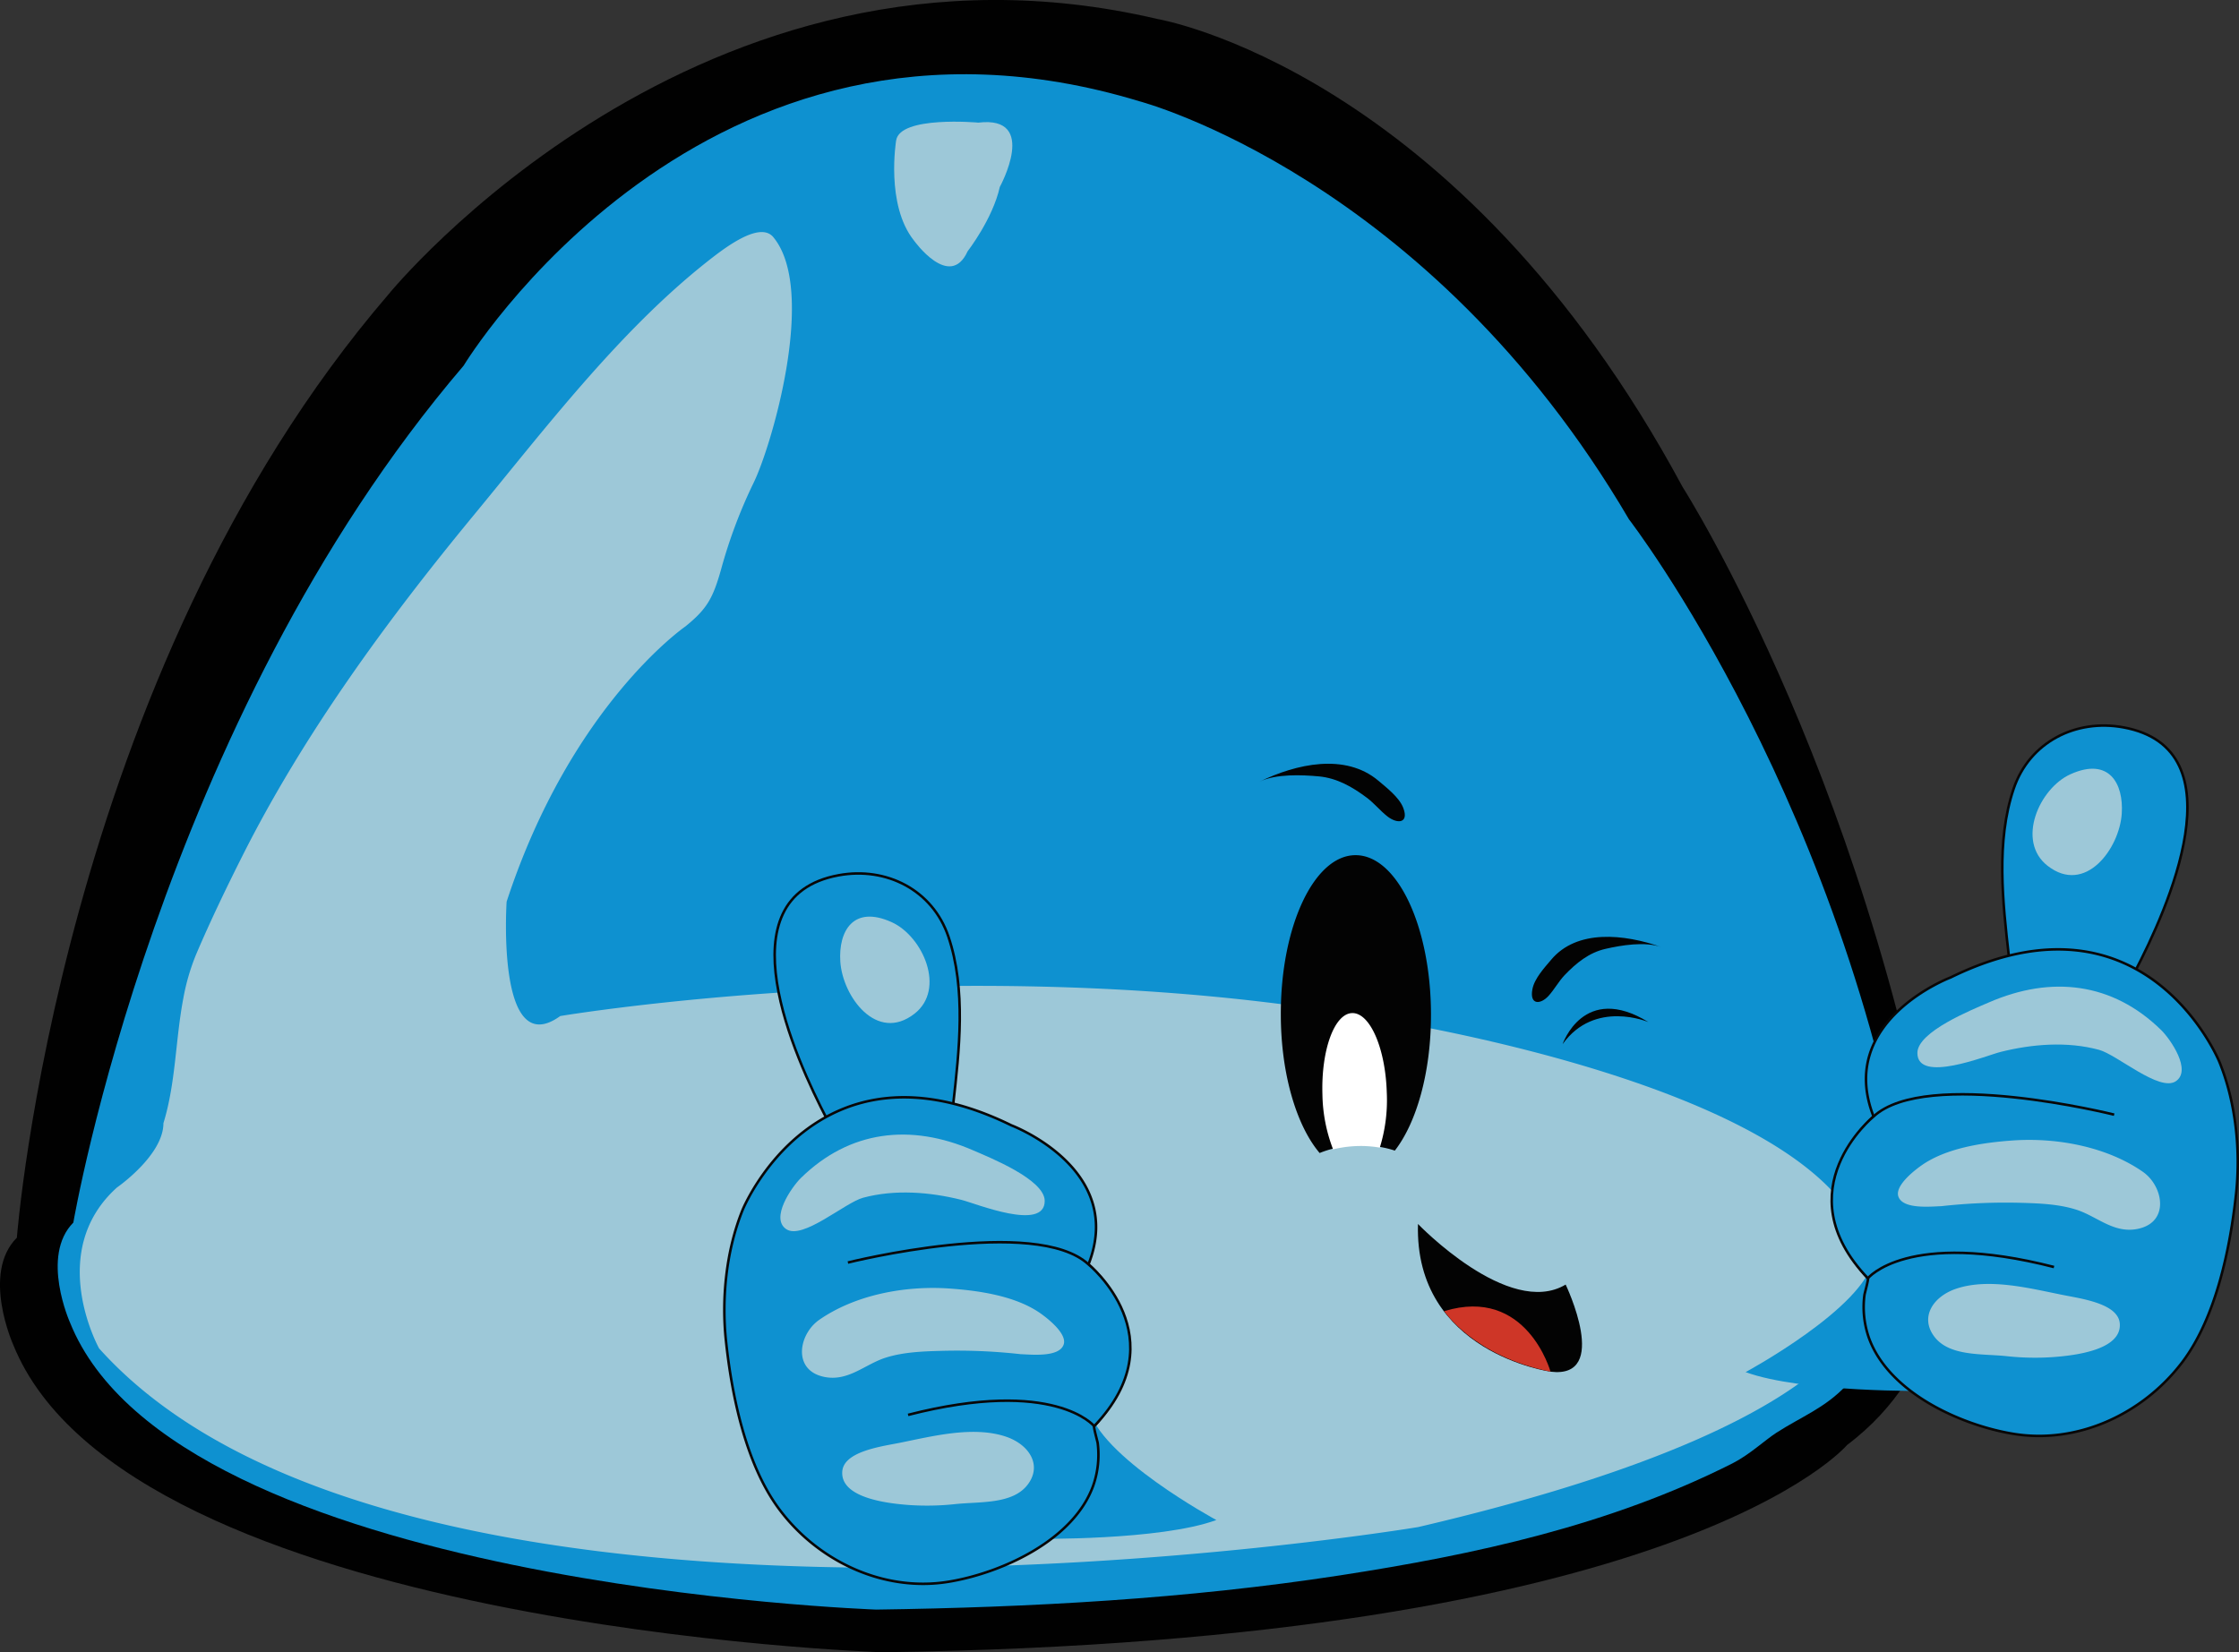 <svg xmlns="http://www.w3.org/2000/svg" viewBox="0 0 719.57 531.14"><rect x="0" y="0" width="719.57" height="531.14" fill="#333333" stroke="none"/><defs><style>.cls-1{fill:#010101;}.cls-2,.cls-7{fill:#0e91d0;}.cls-3{fill:#9dc8d8;}.cls-4{fill:#030303;}.cls-5{fill:#fff;}.cls-6{fill:#ce3627;}.cls-7{stroke:#080707;stroke-miterlimit:10;stroke-width:0.81px;}</style></defs><title>Excited</title><g id="Layer_2" data-name="Layer 2"><g id="Layer_1-2" data-name="Layer 1"><path class="cls-1" d="M4.27,432.33s-10.34-23,1.15-34.47c0,0,13.78-180.37,119.49-303.31,0,0,100-122.93,247-88.46,0,0,96.5,16.08,168.88,150.51,0,0,63.19,98.8,85,247,0,0,0,36.76-32.17,60.89,0,0-52.85,63.19-310.19,66.63C283.45,531.14,41,523.1,4.27,432.33Z"/><path class="cls-2" d="M22.51,425.17S12.91,403.74,23.57,393C23.57,393,51,232.23,149,117.54c0,0,77-127.52,217.14-85,0,0,92.84,24.29,157.39,134.42,0,0,71.66,92.66,91.91,230.92,2,13.42-13.24,37.9-21.94,47.3-6.82,7.38-14.61,10.21-22.6,15.38-3.85,2.49-8.54,7-14.13,9.85-39.45,19.91-82.68,29.31-126.12,36-49.29,7.57-99.29,10.3-149.13,11C281.55,517.35,56.62,509.85,22.51,425.17Z"/><path class="cls-3" d="M288,45.16s-3.45,20.68,5.74,32.17c0,0,11.49,16.08,17.23,3.45,0,0,8.05-10.35,10.35-20.69,0,0,12.64-23-6.9-20.67C314.47,39.42,289.2,37.11,288,45.16Z"/><path class="cls-3" d="M58.9,321a69.71,69.71,0,0,1,4.16-14.28c4.47-10.5,9.69-21.35,14.84-31.58,19.73-39.21,46.53-75.79,74.34-109.52,22.87-27.73,46.62-59,74.91-81.41,5-3.94,16.88-13.36,21.36-8,14.27,17.15-.67,67.7-6.42,79.2A161.14,161.14,0,0,0,231.75,183c-2.59,9.17-4.43,12.68-11.49,18.38,0,0-36.76,25.28-57.44,88.47,0,0-3.45,51.7,17.23,36.76,0,0,129.82-21.83,257.35,0,0,0,167.74,24.13,163.14,85,0,0,12.64,42.51-144.76,79.27,0,0-324,54-423.94-57.44,0,0-17.23-31,5.74-51.71,0,0,14.94-10.33,14.94-20.68C56.5,348.18,56.37,334.3,58.9,321Z"/><path class="cls-4" d="M529.78,328.56s-17.25-7.39-27.59,7.09C502.19,335.65,508.94,315.73,529.78,328.56Z"/><path class="cls-4" d="M404.79,251.27c5.3-2.56,13.55-2.2,19.06-1.7,5.83.54,10.81,3.4,15.42,6.86,2.37,1.78,4.28,4.17,6.61,6,3.24,2.54,7,2.22,5.09-2.76-1.32-3.4-5.37-6.48-8-8.72C432.33,242,416.61,245.53,404.79,251.27Z"/><path class="cls-4" d="M534,304.46c-5.37-1.9-13-.59-18,.55-5.32,1.2-9.47,4.58-13.19,8.48-1.89,2-3.27,4.57-5.13,6.63-2.58,2.85-6.16,3-5.2-2.12.65-3.47,3.89-6.94,6-9.45C506.77,298.61,522,300.22,534,304.46Z"/><path class="cls-4" d="M435.63,274.9c-13.33,0-24.07,23-24,51.19,0,19.13,5.06,35.8,12.47,44.55a31.06,31.06,0,0,1,4.31-1.4,37,37,0,0,1,8.86-1.08,35.66,35.66,0,0,1,6.15.52,30.67,30.67,0,0,1,4.85,1.19c7-9,11.67-25.28,11.62-43.91C459.82,297.72,449,274.86,435.63,274.9Z"/><path class="cls-5" d="M443.44,368.91a35.93,35.93,0,0,0-6.15-.52,37,37,0,0,0-8.86,1.08A51.24,51.24,0,0,1,425,351.81c-.43-14.27,3.84-26,9.55-26.15s10.7,11.23,11.13,25.5A51.52,51.52,0,0,1,443.44,368.91Z"/><path class="cls-4" d="M455.71,393.45s29.2,30.43,47.46,19.48c0,0,14.61,30.43-4.87,28C498.3,440.92,454.49,434.84,455.71,393.45Z"/><path class="cls-6" d="M498.3,440.92s-7.62-27.55-34.15-19.45C464.15,421.47,473.67,436,498.3,440.92Z"/><path class="cls-2" d="M561,441.07s38.07-20.54,41.09-36.24c0,0,3,42.29,17.51,42.29C619.64,447.12,579.16,447.72,561,441.07Z"/><path class="cls-7" d="M686.1,312.39c10.37-19.91,34-71.64-3.66-78.57-15.36-2.83-30.22,4.76-35.28,19.69-5.74,16.92-3.51,36.65-1.54,54C649.85,345,686.1,312.39,686.1,312.39Z"/><path class="cls-7" d="M713.29,341.39s-23.56-58-86.39-27.19c0,0-36.85,13.9-24.77,44.71,0,0-27.8,23.56-1.82,52,.25.28-1.07,4.92-1.12,5.41a30,30,0,0,0,1.41,13.67c6.27,17.54,29.23,28,46.09,30.86,20.85,3.59,42-6.26,54.67-23,10.88-14.42,15.41-36.74,17.29-54.27C720.11,369.75,718.55,354.36,713.29,341.39Z"/><path class="cls-7" d="M679.45,358.31s-60.41-15.11-77.33.6c0,0-29,23.56-1.82,52,0,0,12.69-15.71,59.81-3.62"/><path class="cls-3" d="M681.89,261.56c-.74,11.2-11.69,26.22-23.84,16.75-10.15-7.91-2.69-24.9,7.36-29.43C677.78,243.3,682.53,251.82,681.89,261.56Z"/><path class="cls-3" d="M694.56,331.12c-15.67-15.36-35.32-17.58-55.27-8.93-5.41,2.34-23.08,9.42-23.08,16.29,0,9.94,22.13.82,26.76-.34,10.11-2.53,21.36-3.45,31.61-.67,5.81,1.57,19.37,13.59,24.65,10.12S697.54,334.05,694.56,331.12Z"/><path class="cls-3" d="M692.2,380.42a13.08,13.08,0,0,0-3.56-3.76c-11.53-8-27.36-11-41.51-10.07-10,.69-21.9,2.46-29.89,8.24-2.4,1.73-8.32,6.45-7.13,9.82,1.46,4.12,10.2,3.2,13.79,3.08a186.47,186.47,0,0,1,25.95-1.07c5.79.17,11.95.44,17.48,2.21,6.61,2.12,11.93,7.68,19.58,6.18C695.18,393.43,695.62,385.82,692.2,380.42Z"/><path class="cls-3" d="M681.27,425.59c.45,8.34-14.24,10.12-21.42,10.65a84.3,84.3,0,0,1-15.09-.31c-7.81-.81-18.14.1-23-6.13s-.68-13.08,7.2-15.63c10.51-3.39,23.45,0,33.85,2.07C668.83,417.47,680.91,419,681.27,425.59Z"/><path class="cls-2" d="M390.91,488.62s-38.06-20.54-41.08-36.25c0,0-3,42.29-17.52,42.29C332.31,494.66,372.79,495.27,390.91,488.62Z"/><path class="cls-7" d="M265.86,359.94c-10.39-19.91-34-71.64,3.65-78.58,15.36-2.83,30.22,4.76,35.28,19.7,5.74,16.92,3.5,36.65,1.54,54C302.1,392.56,265.86,359.94,265.86,359.94Z"/><path class="cls-7" d="M238.66,388.94s23.57-58,86.39-27.19c0,0,36.85,13.9,24.77,44.7,0,0,27.79,23.56,1.82,52-.25.27,1.07,4.92,1.13,5.4a30.12,30.12,0,0,1-1.42,13.67c-6.26,17.54-29.22,28-46.08,30.87-20.85,3.59-42.05-6.27-54.66-23-10.89-14.42-15.42-36.73-17.29-54.26C231.84,417.3,233.4,401.91,238.66,388.94Z"/><path class="cls-7" d="M272.5,405.85s60.41-15.1,77.33.6c0,0,29,23.56,1.82,52,0,0-12.69-15.71-59.81-3.63"/><path class="cls-3" d="M270.06,309.11c.73,11.2,11.69,26.22,23.84,16.75,10.15-7.91,2.69-24.9-7.36-29.44C274.17,290.85,269.43,299.37,270.06,309.11Z"/><path class="cls-3" d="M257.39,378.67c15.67-15.36,35.32-17.58,55.28-8.92,5.4,2.34,23.08,9.41,23.08,16.29,0,9.93-22.14.82-26.77-.34-10.11-2.53-21.36-3.44-31.61-.68-5.81,1.58-19.37,13.59-24.65,10.12S254.41,381.6,257.39,378.67Z"/><path class="cls-3" d="M259.75,428a13,13,0,0,1,3.56-3.75c11.53-8,27.36-11,41.51-10.07,10.05.69,21.9,2.45,29.89,8.23,2.39,1.73,8.31,6.46,7.12,9.83-1.46,4.12-10.2,3.2-13.78,3.07a184.07,184.07,0,0,0-26-1.06c-5.79.16-11.94.43-17.48,2.2-6.61,2.12-11.92,7.68-19.58,6.18C256.77,441,256.33,433.37,259.75,428Z"/><path class="cls-3" d="M270.68,473.14c-.45,8.33,14.23,10.12,21.42,10.65a84.83,84.83,0,0,0,15.09-.31c7.81-.81,18.13.1,23-6.13s.68-13.09-7.2-15.63c-10.51-3.38-23.44,0-33.85,2.08C283.13,465,271,466.59,270.68,473.14Z"/></g></g></svg>
